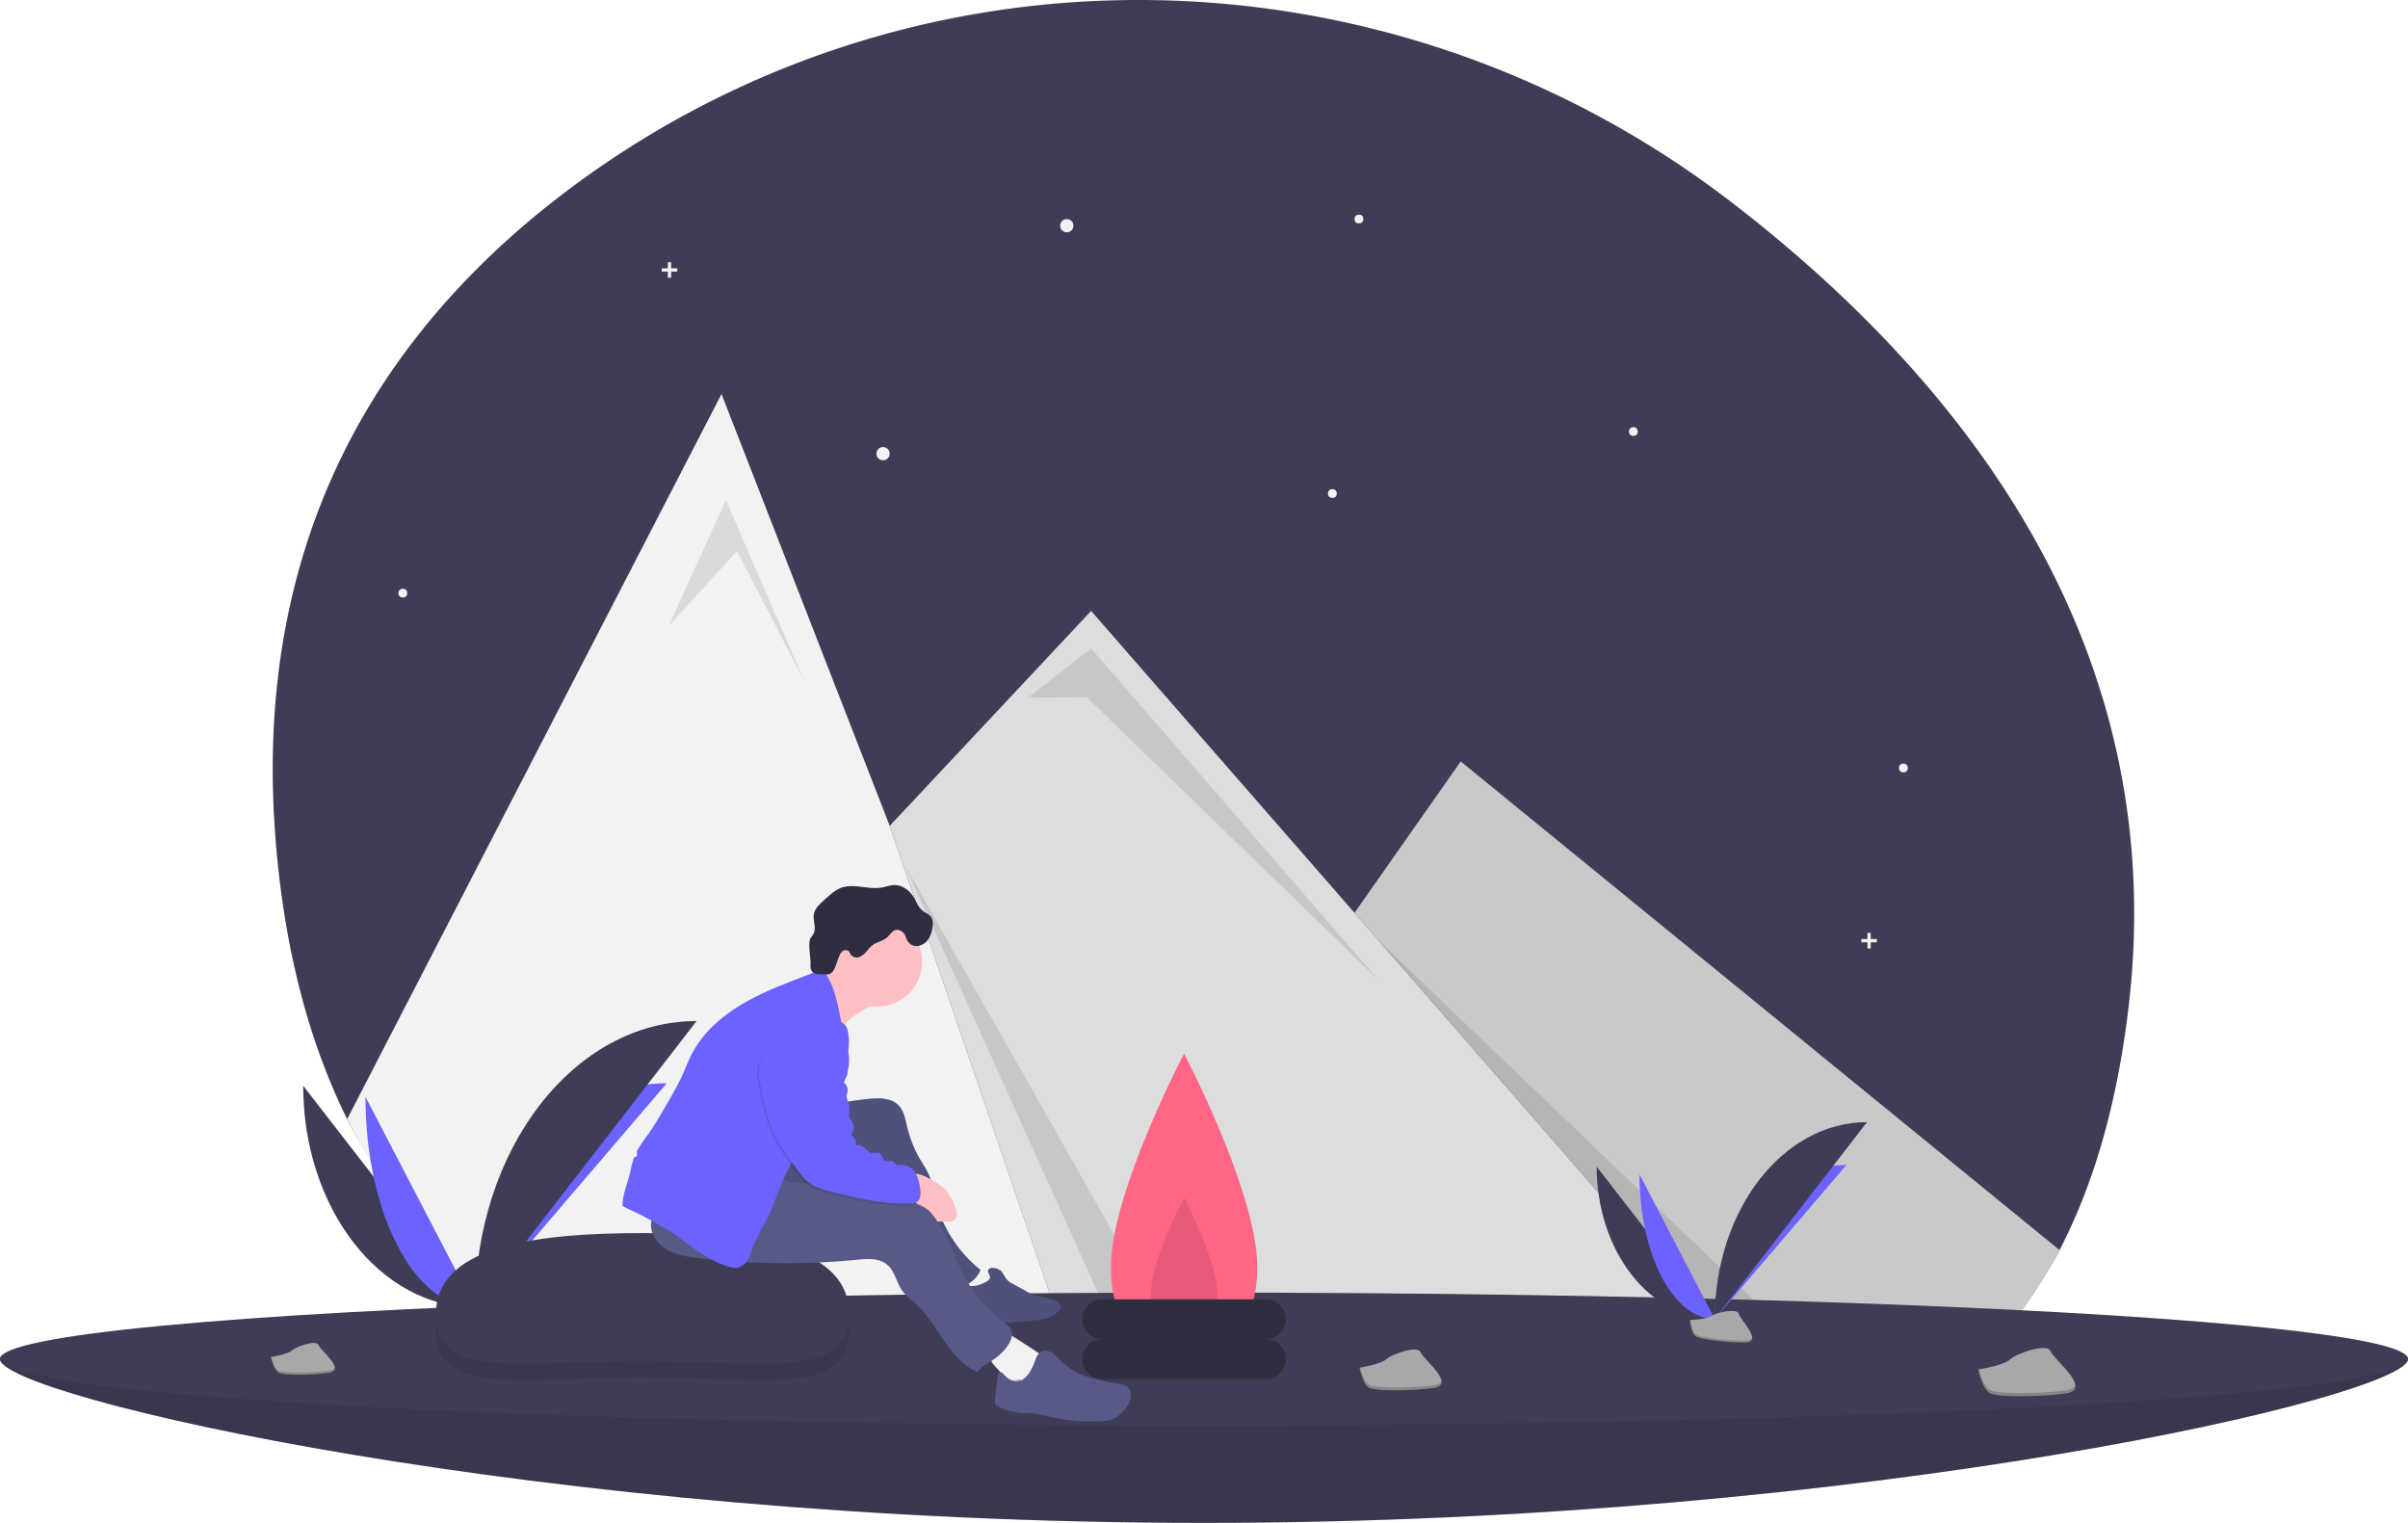 <svg id="affc39e2-7da3-4bf1-9ead-1f378b7c269e" xmlns="http://www.w3.org/2000/svg" viewBox="0 0 1088 687.96"><defs><style>.cls-1{fill:#3f3d56;}.cls-2{fill:#f2f2f2;}.cls-3{fill:#ddd;}.cls-4{fill:#c9c9c9;}.cls-5{opacity:0.1;}.cls-10,.cls-5{isolation:isolate;}.cls-6{fill:#ff6584;}.cls-7{fill:#2f2e41;}.cls-8{fill:#6c63ff;}.cls-9{fill:#a8a8a8;}.cls-10{opacity:0.2;}.cls-11{fill:#ffbfc5;}.cls-12{fill:#f1f1f1;}.cls-13{fill:#575a89;}</style></defs><title>wtw-modified</title><path class="cls-1" d="M961.81,454.44c-5.27,45.15-16.22,81.4-31.25,110.31-20,38.52-54.21,54-84.77,70.28A192,192,0,0,1,818.33,647c-55.61,19.3-117.85,14.18-166.74,4A658.15,658.15,0,0,0,547.5,637.8q-15-.67-30-.67c-15.42,0-293.07,5.29-360.67-131.57-16.69-33.76-28.13-75-32.24-125.27C113,238.17,176.91,144.83,259.36,83.82c156-115.41,369.76-110.57,523.43,7.88C885.15,170.6,981,290,961.81,454.44Z" transform="translate(0 0)"/><path class="cls-2" d="M326,178,156.86,505.56c67.6,136.86,221.25,150.65,321.42,143.29,10.9-.79,6.81-.8,17.72-1.05L402,373.09Z" transform="translate(0 0)"/><path class="cls-3" d="M612,412.39,825.33,657c-55.61,19.3-117.85,14.18-166.74,4A658.15,658.15,0,0,0,554.5,647.8q-15-.67-30-.67c-4.51,0-24,.57-28.53.67L402,373.09,493,276Z" transform="translate(0 0)"/><path class="cls-4" d="M929,563.47l1.57,1.28c-20,38.52-47.21,64-77.77,80.28A192,192,0,0,1,825.33,657L612,412.39,660,344,914.78,551.88Z" transform="translate(0 0)"/><polygon class="cls-5" points="302 282.96 328 225.96 364 308.96 333 248.96 302 282.96"/><path class="cls-5" d="M554.5,647.8q-15-.67-30-.67L409,391.17Z" transform="translate(0 0)"/><polygon class="cls-5" points="464.41 315.19 493 292.96 623 442.96 491 314.96 464.41 315.19"/><path class="cls-5" d="M852.79,645A192,192,0,0,1,825.33,657L623.2,425.23Z" transform="translate(0 0)"/><circle class="cls-2" cx="482" cy="101.96" r="3"/><circle class="cls-2" cx="399" cy="204.96" r="3"/><circle class="cls-2" cx="602" cy="222.96" r="2"/><circle class="cls-2" cx="182" cy="267.96" r="2"/><circle class="cls-2" cx="614" cy="98.96" r="2"/><circle class="cls-2" cx="738" cy="194.96" r="2"/><circle class="cls-2" cx="860" cy="346.96" r="2"/><polygon class="cls-2" points="306 121.22 303.24 121.22 303.24 118.46 301.76 118.46 301.76 121.22 299 121.22 299 122.7 301.76 122.7 301.76 125.46 303.24 125.46 303.24 122.7 306 122.7 306 121.22"/><polygon class="cls-2" points="848 424.22 845.24 424.22 845.24 421.46 843.76 421.46 843.76 424.22 841 424.22 841 425.7 843.76 425.7 843.76 428.46 845.24 428.46 845.24 425.7 848 425.7 848 424.22"/><path class="cls-1" d="M1088,614c0,16.57-243.56,74-544,74S0,630.53,0,614s243.56,14,544,14S1088,597.39,1088,614Z" transform="translate(0 0)"/><path class="cls-5" d="M1088,614c0,16.57-243.56,74-544,74S0,630.53,0,614s243.56,14,544,14S1088,597.39,1088,614Z" transform="translate(0 0)"/><ellipse class="cls-1" cx="544" cy="613.96" rx="544" ry="30"/><path class="cls-6" d="M568,572c0,33.14-14.77,24-33,24s-33,9.14-33-24,33-96,33-96S568,538.83,568,572Z" transform="translate(0 0)"/><path class="cls-5" d="M550,584.64c0,15.06-6.72,10.91-15,10.91s-15,4.15-15-10.91S535,541,535,541,550,569.58,550,584.64Z" transform="translate(0 0)"/><path class="cls-7" d="M498,605h74a9,9,0,0,1,9,9h0a9,9,0,0,1-9,9H498a9,9,0,0,1-9-9h0A9,9,0,0,1,498,605Z" transform="translate(0 0)"/><path class="cls-7" d="M498,587h74a9,9,0,0,1,9,9h0a9,9,0,0,1-9,9H498a9,9,0,0,1-9-9h0A9,9,0,0,1,498,587Z" transform="translate(0 0)"/><path class="cls-1" d="M137,490.53c0,55.34,34.72,100.12,77.63,100.12" transform="translate(0 0)"/><path class="cls-8" d="M214.63,590.65c0-56,38.74-101.25,86.62-101.25" transform="translate(0 0)"/><path class="cls-8" d="M165.13,495.54c0,52.58,22.14,95.11,49.5,95.11" transform="translate(0 0)"/><path class="cls-1" d="M214.63,590.65c0-71.51,44.78-129.37,100.12-129.37" transform="translate(0 0)"/><path class="cls-9" d="M198.3,591.36s11-.34,14.32-2.7,16.94-5.18,17.76-1.4,16.54,18.85,4.11,19-28.87-1.94-32.19-4S198.3,591.36,198.3,591.36Z" transform="translate(0 0)"/><path class="cls-10" d="M234.72,604.89c-12.43.1-28.88-1.94-32.19-3.95-2.53-1.54-3.53-7.05-3.87-9.59h-.36s.69,8.88,4,10.9,19.77,4,32.19,4c3.59,0,4.83-1.31,4.76-3.2C238.75,604.16,237.39,604.87,234.72,604.89Z" transform="translate(0 0)"/><path class="cls-1" d="M721.43,527.06c0,38,23.86,68.8,53.34,68.8" transform="translate(0 0)"/><path class="cls-8" d="M774.77,595.86c0-38.45,26.62-69.57,59.52-69.57" transform="translate(0 0)"/><path class="cls-8" d="M740.76,530.51c0,36.12,15.21,65.35,34,65.35" transform="translate(0 0)"/><path class="cls-1" d="M774.77,595.86c0-49.14,30.77-88.9,68.8-88.9" transform="translate(0 0)"/><path class="cls-9" d="M763.55,596.35s7.56-.23,9.84-1.86,11.64-3.56,12.2-1,11.37,13,2.83,13-19.84-1.33-22.12-2.71S763.55,596.35,763.55,596.35Z" transform="translate(0 0)"/><path class="cls-10" d="M788.57,605.65c-8.54.06-19.84-1.33-22.12-2.72-1.73-1.06-2.42-4.84-2.65-6.59h-.25s.48,6.1,2.75,7.49,13.58,2.78,22.12,2.71c2.47,0,3.32-.9,3.27-2.19C791.35,605.14,790.41,605.63,788.57,605.65Z" transform="translate(0 0)"/><path class="cls-9" d="M893.81,618.7s11.36-1.73,14.5-4.59,16.89-7.49,18.22-3.67,19.49,17.45,6.63,19.11-30.15,1.61-33.83-.07S893.81,618.7,893.81,618.7Z" transform="translate(0 0)"/><path class="cls-10" d="M933.23,628.15c-12.86,1.66-30.15,1.61-33.84-.06-2.8-1.28-4.53-6.86-5.2-9.45l-.38.06s1.84,9.11,5.52,10.78,21,1.73,33.83.07c3.72-.48,4.84-2,4.53-3.91C937.32,626.89,936,627.8,933.23,628.15Z" transform="translate(0 0)"/><path class="cls-9" d="M614.26,617.88s9.59-1.46,12.24-3.88,14.25-6.32,15.37-3.09,16.45,14.72,5.6,16.12-25.45,1.36-28.56,0S614.26,617.88,614.26,617.88Z" transform="translate(0 0)"/><path class="cls-10" d="M647.52,625.86c-10.85,1.4-25.44,1.35-28.55-.06-2.37-1.07-3.83-5.79-4.39-8l-.32,0s1.55,7.68,4.65,9.1,17.71,1.45,28.56,0c3.13-.4,4.08-1.65,3.82-3.29C651,624.79,649.86,625.56,647.52,625.86Z" transform="translate(0 0)"/><path class="cls-9" d="M122.39,613.09s7.46-1.14,9.53-3,11.09-4.92,12-2.41,12.81,11.47,4.36,12.56-19.81,1.06-22.23-.05S122.39,613.09,122.39,613.09Z" transform="translate(0 0)"/><path class="cls-10" d="M148.29,619.3c-8.45,1.09-19.82,1.06-22.23,0-1.85-.84-3-4.51-3.42-6.21l-.25,0s1.2,6,3.62,7.08,13.78,1.14,22.23.05c2.44-.32,3.18-1.29,3-2.57C151,618.47,150.1,619.07,148.29,619.3Z" transform="translate(0 0)"/><path class="cls-5" d="M383.7,601.32c0,30.22-42.13,20.87-93.7,20.87s-93.08,9.35-93.08-20.87,42.12-36.79,93.7-36.79S383.7,571.1,383.7,601.32Z" transform="translate(0 0)"/><path class="cls-1" d="M383.7,593.88c0,30.22-42.13,20.87-93.7,20.87s-93.08,9.35-93.08-20.87,42.12-36.8,93.7-36.8S383.7,563.66,383.7,593.88Z" transform="translate(0 0)"/><path class="cls-11" d="M391.73,455.42a45.46,45.46,0,0,0-7.06,4.47,15.17,15.17,0,0,0-4.91,6.65,62,62,0,0,1-3-9,147.63,147.63,0,0,0-6.2-16.17,21.46,21.46,0,0,0,9.75-7.48c4.8,4.78,9.74,9.76,12.13,16.1.41,1.09,1.6,2.25,1.88,3.23C394.68,454.62,392.77,454.84,391.73,455.42Z" transform="translate(0 0)"/><path class="cls-12" d="M436.89,571.91a44.36,44.36,0,0,1,14.42,7.71,1.47,1.47,0,0,1,.65.89c.11.83-1,1.17-1.8,1.4-2.37.68-3.88,2.91-5.62,4.65s-4.54,3.1-6.58,1.71a6.55,6.55,0,0,1-1.38-1.45L428,575.6a52.46,52.46,0,0,1,9.15-4" transform="translate(0 0)"/><path class="cls-13" d="M452.33,574.24c1.14,1.16,1.63,2.83,2.75,4a9.87,9.87,0,0,0,2.54,1.76l6.57,3.62a18.83,18.83,0,0,0,3.18,1.5,28.7,28.7,0,0,0,3.77.79,27.52,27.52,0,0,1,5.32,1.57c1.29.53,2.72,1.44,2.72,2.83a3.07,3.07,0,0,1-.79,1.83c-2.59,3.26-7.18,4-11.32,4.42-9,.95-18.16,1.66-26.93-.45a11.58,11.58,0,0,1-4.73-2c-2.64-2.19-3.17-6.19-2.18-9.48a5.13,5.13,0,0,1,2.09-3.11c1.39-.79,3.12-.42,4.71-.55a14.89,14.89,0,0,0,4.87-1.54c1-.46,2.15-1,2.37-2.23s-1.1-2.22-.83-3.21C447.05,571.76,451.29,573.17,452.33,574.24Z" transform="translate(0 0)"/><path class="cls-5" d="M452.33,574.24c1.14,1.16,1.63,2.83,2.75,4a9.87,9.87,0,0,0,2.54,1.76l6.57,3.62a18.83,18.83,0,0,0,3.18,1.5,28.7,28.7,0,0,0,3.77.79,27.52,27.52,0,0,1,5.32,1.57c1.29.53,2.72,1.44,2.72,2.83a3.07,3.07,0,0,1-.79,1.83c-2.59,3.26-7.18,4-11.32,4.42-9,.95-18.16,1.66-26.93-.45a11.58,11.58,0,0,1-4.73-2c-2.64-2.19-3.17-6.19-2.18-9.48a5.13,5.13,0,0,1,2.09-3.11c1.39-.79,3.12-.42,4.71-.55a14.89,14.89,0,0,0,4.87-1.54c1-.46,2.15-1,2.37-2.23s-1.1-2.22-.83-3.21C447.05,571.76,451.29,573.17,452.33,574.24Z" transform="translate(0 0)"/><path class="cls-12" d="M467.58,610.14l2.76,1.82a4.91,4.91,0,0,1,2,2c.6,1.41-.21,3-1.11,4.23a24.41,24.41,0,0,1-10.64,8.25,16.13,16.13,0,0,1-4.63,1.15,2,2,0,0,1-1.07-.13c-.84-.45-.72-1.65-.73-2.6,0-2.76-2.12-5-4-7s-3.78-4.53-3.36-7.26a9.1,9.1,0,0,1,2.38-4.24,17.79,17.79,0,0,1,3.62-3.42c1.95-1.27,2.64-.58,4.47.58Q462.47,606.77,467.58,610.14Z" transform="translate(0 0)"/><path class="cls-13" d="M458.61,623.59a4.92,4.92,0,0,0,4.35-1,11.23,11.23,0,0,0,2.82-3.63,30.3,30.3,0,0,0,1.75-3.85c.58-1.55,1.11-3.26,2.47-4.2,1.65-1.14,4-.69,5.65.41a29.75,29.75,0,0,1,4.33,4.14,29.28,29.28,0,0,0,12.29,6.85,135.1,135.1,0,0,0,13.89,3,7.89,7.89,0,0,1,2.68.87c1.88,1.14,2.51,3.7,2,5.84a13,13,0,0,1-3.46,5.55,13.81,13.81,0,0,1-4.6,3.56,14.52,14.52,0,0,1-4.66.88,78.89,78.89,0,0,1-23-1.8,63.67,63.67,0,0,0-8.42-1.68c-1.74-.15-3.48-.1-5.22-.22a27.49,27.49,0,0,1-9.94-2.62,3.55,3.55,0,0,1-1.82-1.51,3.74,3.74,0,0,1-.13-2l1.15-10.08c.1-.88.39-2,1.27-2.11s1.43.72,1.95,1.38a7.12,7.12,0,0,0,8.53,1.87" transform="translate(0 0)"/><path class="cls-13" d="M391.87,496.49c5.05-.57,10.92-.67,14.34,3.1,2.1,2.31,2.73,5.55,3.46,8.59a55.66,55.66,0,0,0,5.48,14.59c1.61,2.84,3.56,5.51,4.79,8.53s1.73,6.45,2.47,9.71A58.72,58.72,0,0,0,443,573.68c-1.83,5-7.1,7.79-12.24,9.06a5.27,5.27,0,0,1-6.28-1.71,83.87,83.87,0,0,1-6.7-8.21c-7.4-9.88-14.91-20-18.94-31.63-1.41-4.1-2.83-8.88-6.81-10.59-2.27-1-4.86-.67-7.3-.26a99.27,99.27,0,0,0-16,4.12c-5.56,1.93-11.93,4.31-17,1.35-3.05-1.77-4.86-5.17-5.53-8.63a37.15,37.15,0,0,1,0-10.53,10.74,10.74,0,0,1,1.11-4.55,9.73,9.73,0,0,1,2.66-2.69,54.93,54.93,0,0,1,15-8.07c5.14-1.81,10.66-2.43,16-3.32Q386.36,497.11,391.87,496.49Z" transform="translate(0 0)"/><path class="cls-5" d="M391.87,496.49c5.05-.57,10.92-.67,14.34,3.1,2.1,2.31,2.73,5.55,3.46,8.59a55.66,55.66,0,0,0,5.48,14.59c1.61,2.84,3.56,5.51,4.79,8.53s1.73,6.45,2.47,9.71A58.72,58.72,0,0,0,443,573.68c-1.83,5-7.1,7.79-12.24,9.06a5.27,5.27,0,0,1-6.28-1.71,83.87,83.87,0,0,1-6.7-8.21c-7.4-9.88-14.91-20-18.94-31.63-1.41-4.1-2.83-8.88-6.81-10.59-2.27-1-4.86-.67-7.3-.26a99.27,99.27,0,0,0-16,4.12c-5.56,1.93-11.93,4.31-17,1.35-3.05-1.77-4.86-5.17-5.53-8.63a37.15,37.15,0,0,1,0-10.53,10.74,10.74,0,0,1,1.11-4.55,9.73,9.73,0,0,1,2.66-2.69,54.93,54.93,0,0,1,15-8.07c5.14-1.81,10.66-2.43,16-3.32Q386.36,497.11,391.87,496.49Z" transform="translate(0 0)"/><path class="cls-11" d="M420.82,533a25.87,25.87,0,0,1,6.39,4.54,23.18,23.18,0,0,1,4.36,7.82,9.32,9.32,0,0,1,.76,3,3.44,3.44,0,0,1-1.12,2.8,5,5,0,0,1-3.16.77c-1.46,0-2.93,0-4.39-.11a7.51,7.51,0,0,1-2.61-.5,7.05,7.05,0,0,1-2-1.53,28.56,28.56,0,0,1-6.22-8.41c-1.07-2.34-2.81-7.74-1.14-10.17S419,531.93,420.82,533Z" transform="translate(0 0)"/><path class="cls-13" d="M349.91,532.12c7.48,2.4,15.44,2.67,23.26,3.4A194,194,0,0,1,412,543.19a20.68,20.68,0,0,1,7.32,3.4,22,22,0,0,1,4.24,5.4,93.8,93.8,0,0,1,5.57,9.74c1.42,3,2.5,6.22,3.82,9.3a65.4,65.4,0,0,0,20.4,26.12c1.63,1.24,3.44,2.59,3.86,4.6a6.37,6.37,0,0,1-.6,3.77c-1.93,4.5-5.93,7.76-10.13,10.26-1.81,1.08-3.8,2.17-4.68,4.08-6.39-2.64-11.13-8.26-15.08-13.92s-7.46-11.76-12.52-16.46c-2.23-2.07-4.77-3.87-6.52-6.35-2.68-3.8-3.4-9-7-11.92s-8.84-2.55-13.5-2.09a331.35,331.35,0,0,1-71.65-.78c-5-.59-10-1.34-14.31-3.89s-7.62-7.3-7-12.25c.57-4.62,4.42-8.29,8.72-10.1s9-2.14,13.67-2.66A144.36,144.36,0,0,0,349.91,532.12Z" transform="translate(0 0)"/><path class="cls-8" d="M281.51,541.73c.59-3.92,2.11-7.64,3.07-11.49a68.6,68.6,0,0,1,1.82-7.18l.07-.19a1.7,1.7,0,0,0,1.23-.7,2.1,2.1,0,0,0,.1-1.08,6.29,6.29,0,0,1,0-1.15,79.38,79.38,0,0,1,5.12-7.59c3.23-4.59,6-9.47,8.84-14.34,2.3-4,4.6-8,6.5-12.19,1.42-3.14,2.62-6.39,4.2-9.46,5.6-10.94,15.68-19,26.53-24.78,10.4-5.56,21.64-9.3,32.57-13.72a6.54,6.54,0,0,1,.77.9c5.91,8.08,6.54,18.69,9,28.4,1,3.92,2.3,7.82,2.3,11.86,0,6-2.86,11.51-5.69,16.76A90.57,90.57,0,0,1,369,510c-1.67,2.07-3.52,4-5.2,6.07-6.89,8.45-10.87,18.84-14.74,29-2.24,5.9-5.9,11.14-8.37,17-.94,2.24-1.49,4.65-2.68,6.76s-3.25,4-5.68,4a8.29,8.29,0,0,1-2.1-.33c-8.78-2.26-16.14-8.07-23.44-13.45-1.3-1-2.61-1.92-4-2.78s-2.81-1.66-4.25-2.45L295.33,552c-3.56-1.95-7.13-3.9-10.84-5.55a20.55,20.55,0,0,1-3.2-1.64A20.37,20.37,0,0,1,281.51,541.73Z" transform="translate(0 0)"/><circle class="cls-11" cx="396.36" cy="434.51" r="20.24"/><path class="cls-7" d="M410,425a4.8,4.8,0,0,0,5,2.34,7,7,0,0,0,4.65-3.31,13.27,13.27,0,0,0,1.72-5.59,5.82,5.82,0,0,0-.84-4.41,9.57,9.57,0,0,0-2.57-1.79,9.88,9.88,0,0,1-3.19-3.24c-.57-.94-1-2-1.49-2.93-1.84-3.49-5.42-6.34-9.37-6.21-1.9.06-3.7.78-5.57,1.11-6.28,1.1-13.1-2.22-18.92.37a18.11,18.11,0,0,0-4,2.64c-1.64,1.35-3.21,2.78-4.72,4.27a9.73,9.73,0,0,0-2.88,4.19c-.79,3,1.09,6.29-.11,9.12a13.67,13.67,0,0,1-1.46,2.29c-1.32,1.94.12,9.5,0,11.84A4.35,4.35,0,0,0,367,439c1,1.07,2.56,1.16,4,1.18l2.63,0a3.26,3.26,0,0,0,1.16-.12,3.48,3.48,0,0,0,1.32-1c2.19-2.3,2.66-9.83,5.84-9.8a2.29,2.29,0,0,1,1.37.35c.57.42.74,1.2,1.15,1.78a3.36,3.36,0,0,0,3.9.91,8.75,8.75,0,0,0,3.32-2.68,13.25,13.25,0,0,1,3.1-3c1.69-1,3.61-1.41,5.25-2.53,1.38-.93,2.16-2.28,3.4-3.31a3,3,0,0,1,3.59-.2C409,421.61,409.09,423.27,410,425Z" transform="translate(0 0)"/><path class="cls-5" d="M363.21,460.7a32.35,32.35,0,0,1,14.1,1.13,7.44,7.44,0,0,1,3.93,2.34,7.08,7.08,0,0,1,1.12,2.94,23.8,23.8,0,0,1-1.7,14.34,1.88,1.88,0,0,0-.24,1.53,2.67,2.67,0,0,0,.79.78,2.79,2.79,0,0,1,.08,3.94l-.25.23c-.38.27-.87.51-1,1s.4.9.76,1.25a4.49,4.49,0,0,1,1.26,4.13,9,9,0,0,0-.41,1.83,6,6,0,0,0,.66,2.18,9.41,9.41,0,0,1,.61,4.81,3.49,3.49,0,0,0,.84,3.76c1.46,2,1.77,5.25-.34,6.48a4.86,4.86,0,0,1,2.6,5c1.26-.68,2.79.18,3.84,1.15s2.12,2.16,3.55,2.23c1,0,2-.47,3-.06,1.38.62,1.33,2.86,2.69,3.53,1.19.59,2.85-.37,3.87.49.35.3.53.76.87,1.07.77.71,2,.41,3,.36a7.13,7.13,0,0,1,6,3.68,18,18,0,0,1,2.06,7,9.43,9.43,0,0,1-.08,4.06A3.47,3.47,0,0,1,412,544.5c-12.42.8-24.68-2.17-36.77-5.12-3.55-.86-7.17-1.88-10.13-4-2.69-2-4.67-4.7-6.6-7.4-3.56-5-7.14-10-9.69-15.58-3.28-7.17-4.74-15-6.17-22.76a20.88,20.88,0,0,1-.52-6.35,17.91,17.91,0,0,1,2.79-7,74.26,74.26,0,0,1,5.66-8A20.73,20.73,0,0,1,363.21,460.7Z" transform="translate(0 0)"/><path class="cls-8" d="M364,459.88a32.35,32.35,0,0,1,14.1,1.13,7.48,7.48,0,0,1,3.93,2.34,7.08,7.08,0,0,1,1.12,2.94,23.8,23.8,0,0,1-1.7,14.34,1.88,1.88,0,0,0-.24,1.53,2.67,2.67,0,0,0,.79.78,2.79,2.79,0,0,1,.08,3.94,2.73,2.73,0,0,1-.25.23c-.38.27-.87.51-.95,1s.39.9.76,1.25a4.5,4.5,0,0,1,1.26,4.13,9,9,0,0,0-.41,1.83,6,6,0,0,0,.66,2.18,9.41,9.41,0,0,1,.61,4.81,5.33,5.33,0,0,0-.05,2.35,5.18,5.18,0,0,0,.89,1.41c1.45,2,1.77,5.25-.34,6.48a4.87,4.87,0,0,1,2.6,5c1.26-.68,2.79.19,3.84,1.15s2.12,2.16,3.55,2.23c1,.05,2-.47,3-.06,1.38.63,1.33,2.86,2.69,3.53,1.19.59,2.85-.37,3.86.49.36.3.54.76.88,1.07.77.71,2,.41,3,.37a7.12,7.12,0,0,1,6,3.67,18.22,18.22,0,0,1,2.06,7,9.42,9.42,0,0,1-.08,4.06,3.48,3.48,0,0,1-2.85,2.57c-12.42.8-24.68-2.17-36.77-5.12-3.56-.86-7.17-1.88-10.13-4-2.69-1.94-4.67-4.7-6.6-7.4-3.56-5-7.14-10-9.69-15.58-3.28-7.17-4.74-15-6.17-22.76a20.88,20.88,0,0,1-.52-6.35,17.75,17.75,0,0,1,2.79-7,74.26,74.26,0,0,1,5.66-8A20.73,20.73,0,0,1,364,459.88Z" transform="translate(0 0)"/></svg>